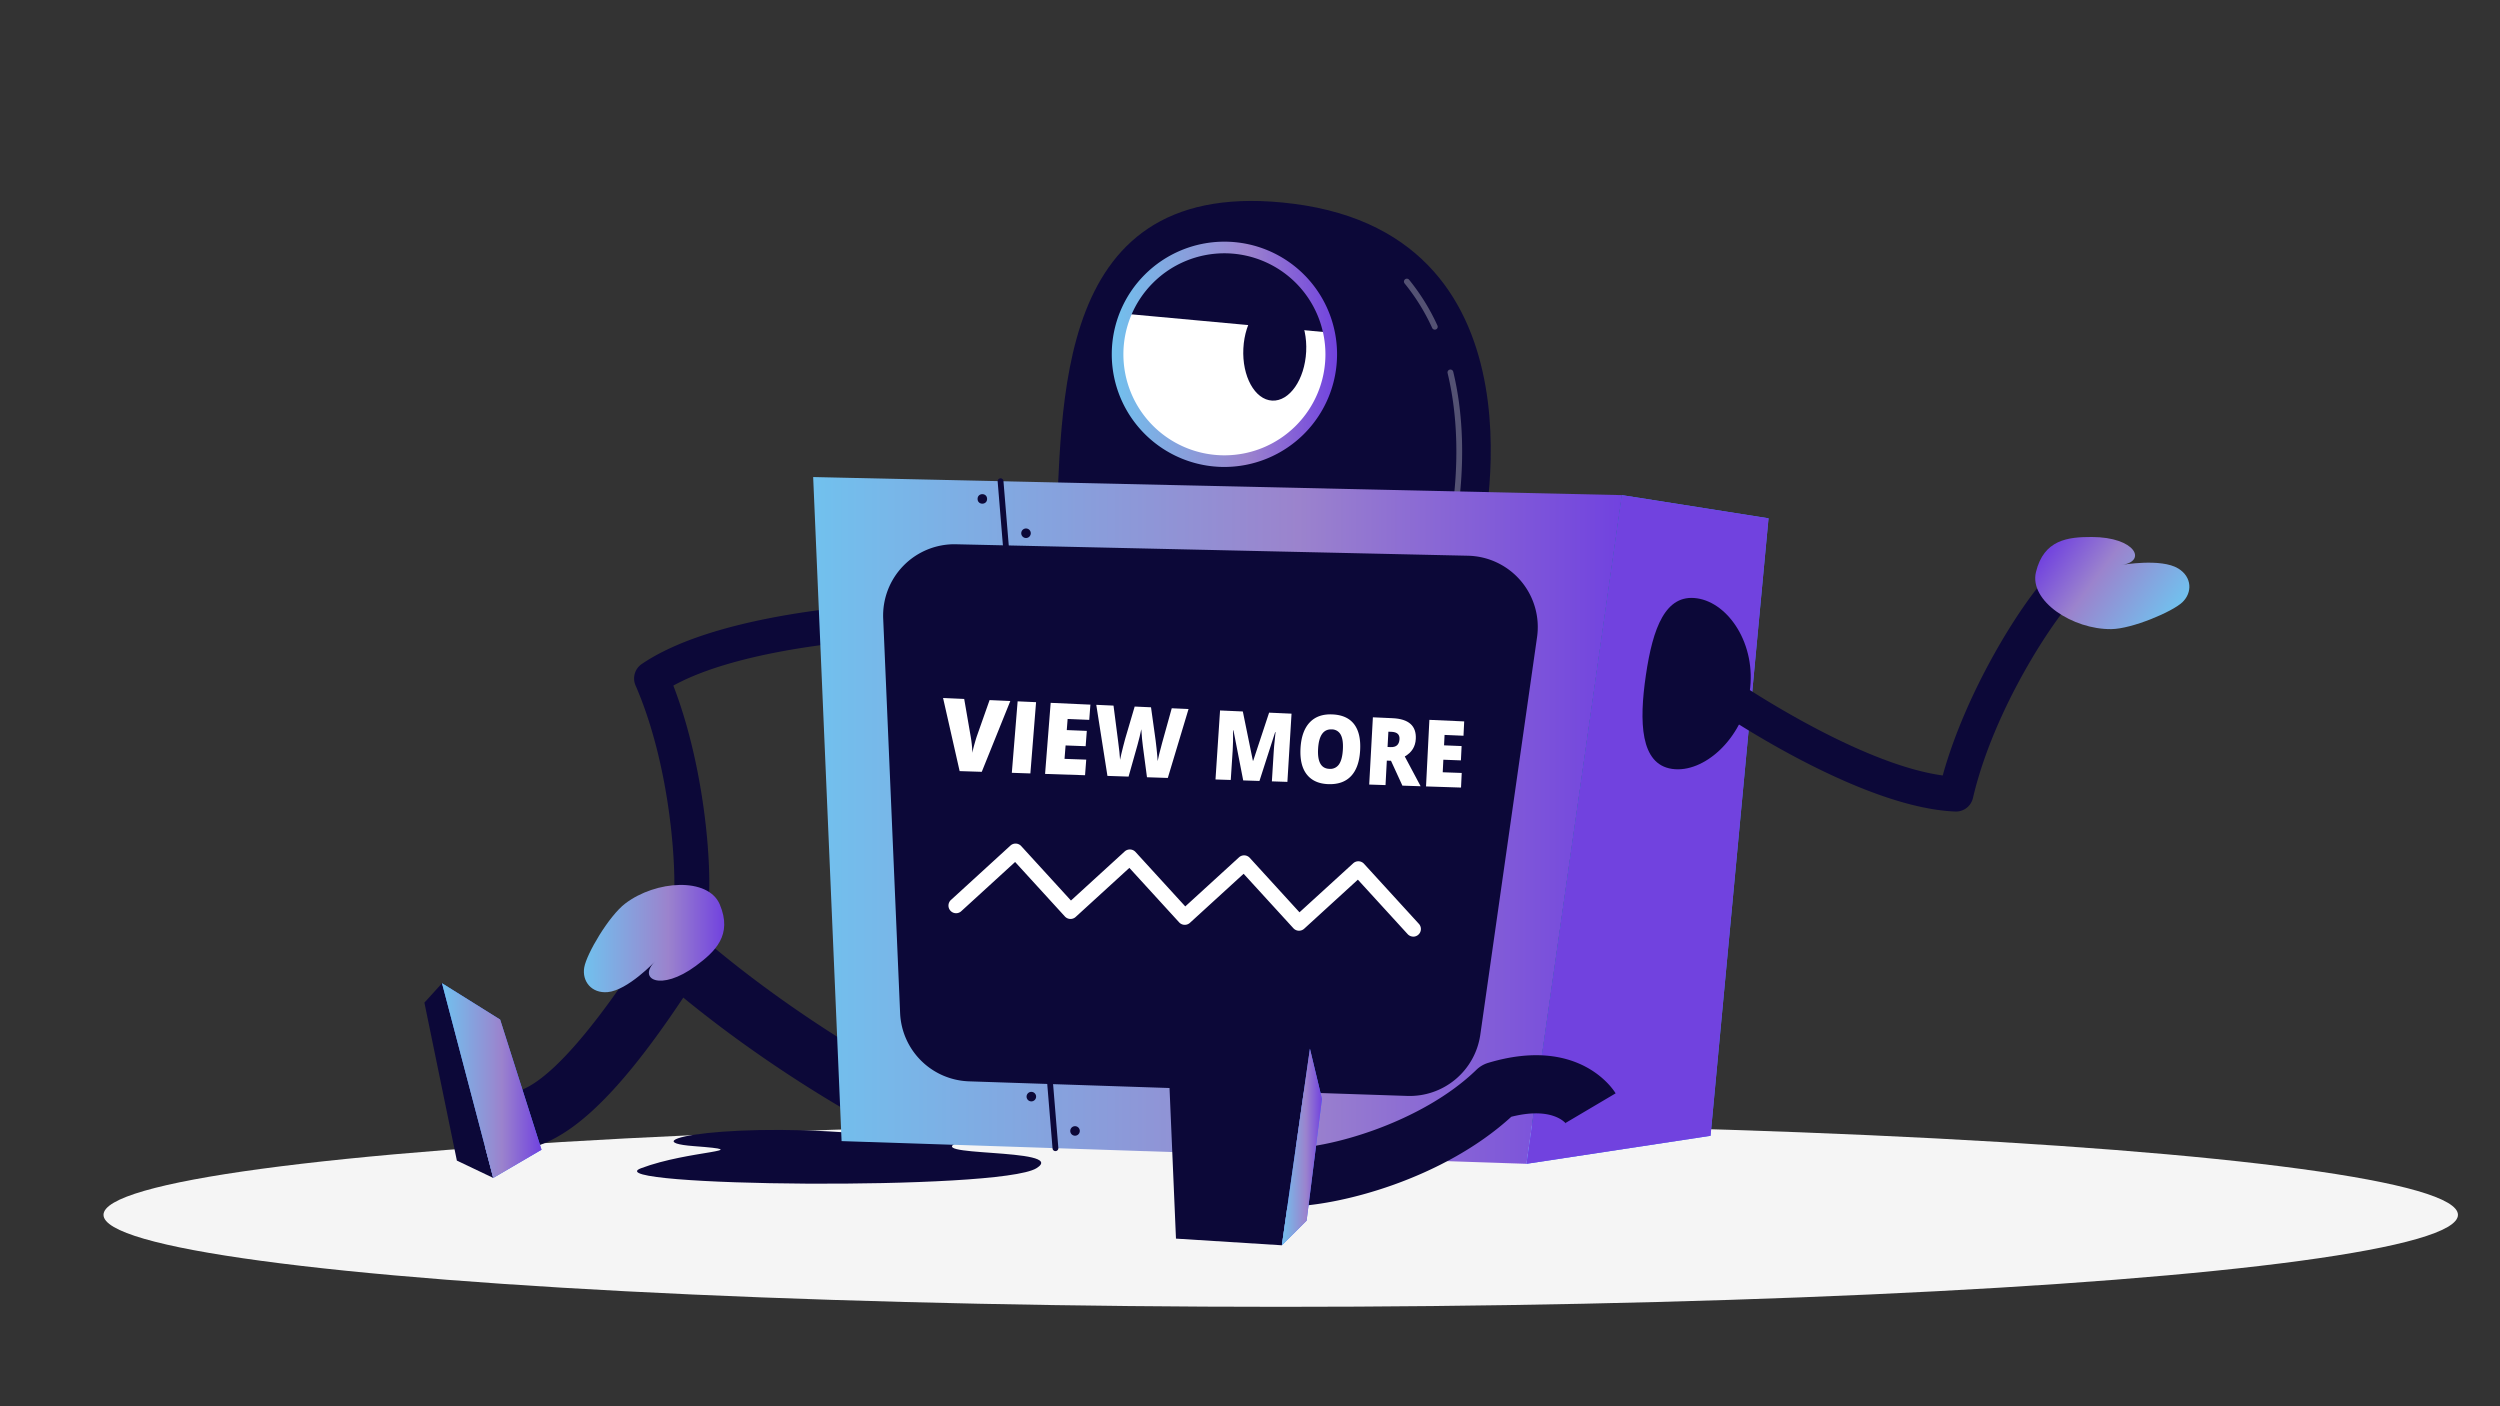 <svg xmlns="http://www.w3.org/2000/svg" xmlns:xlink="http://www.w3.org/1999/xlink" viewBox="0 0 1920 1080">
  <rect x="0" y="0" width="1920" height="1080" fill="#333333" stroke="none"/>
  <defs>
    <style>
      .cls-1 {
        fill: #f5f5f5;
      }

      .cls-2 {
        fill: #0c0838;
      }

      .cls-3, .cls-5 {
        fill: #fff;
      }

      .cls-4 {
        fill: url(#linear-gradient);
      }

      .cls-5 {
        opacity: 0.3;
      }

      .cls-6 {
        fill: url(#linear-gradient-2);
      }

      .cls-7 {
        fill: url(#linear-gradient-3);
      }

      .cls-8 {
        fill: #407bff;
      }

      .cls-9 {
        fill: #7142df;
      }

      .cls-10 {
        fill: url(#linear-gradient-4);
      }

      .cls-11 {
        fill: url(#linear-gradient-5);
      }

      .cls-12 {
        fill: url(#linear-gradient-6);
      }
    </style>
    <linearGradient id="linear-gradient" x1="853.84" y1="272.11" x2="1026.86" y2="272.11" gradientUnits="userSpaceOnUse">
      <stop offset="0" stop-color="#71c1ee"/>
      <stop offset="0.6" stop-color="#9b83cd"/>
      <stop offset="1" stop-color="#7142df"/>
    </linearGradient>
    <linearGradient id="linear-gradient-2" x1="448.42" y1="720.83" x2="556.21" y2="720.83" xlink:href="#linear-gradient"/>
    <linearGradient id="linear-gradient-3" x1="624.51" y1="630.09" x2="1245.65" y2="630.09" xlink:href="#linear-gradient"/>
    <linearGradient id="linear-gradient-4" x1="339.47" y1="829.89" x2="415.89" y2="829.89" xlink:href="#linear-gradient"/>
    <linearGradient id="linear-gradient-5" x1="984.47" y1="880.9" x2="1015.26" y2="880.9" xlink:href="#linear-gradient"/>
    <linearGradient id="linear-gradient-6" x1="1945.26" y1="679.81" x2="2053.05" y2="679.81" gradientTransform="translate(2818.99 2186.36) rotate(-143.39)" xlink:href="#linear-gradient"/>
  </defs>
  <g id="Robot_Parts" data-name="Robot Parts">
    <ellipse id="_Path_" data-name="&lt;Path&gt;" class="cls-1" cx="983.6" cy="933" rx="904.11" ry="70.64"/>
    <g>
      <g>
        <path class="cls-2" d="M810.59,414.28c6.2-100-5.21-281.86,182.82-257.79,201.53,25.79,143.87,261.45,143.87,261.45Z"/>
        <g>
          <circle class="cls-3" cx="940.35" cy="272.11" r="82.05"/>
          <path class="cls-2" d="M951.13,190.19c-38.87-6.64-80.42,22-84.51,51l154.07,14.17C1015.26,222.31,982,195.46,951.13,190.19Z"/>
          <path class="cls-2" d="M1003.14,270.07c-1.1,21.45-12.79,38.28-26.11,37.6S953.8,289,954.9,267.59,967.7,229.31,981,230,1004.24,248.62,1003.14,270.07Z"/>
          <path class="cls-4" d="M940.35,358.62a86.51,86.51,0,1,1,86.51-86.51A86.61,86.61,0,0,1,940.35,358.62Zm0-164.09a77.58,77.58,0,1,0,77.58,77.58A77.66,77.66,0,0,0,940.35,194.53Z"/>
        </g>
        <path class="cls-5" d="M1114.36,411.76a2.39,2.39,0,0,1-.53-.06,2.25,2.25,0,0,1-1.65-2.69c.15-.61,14.38-61.15-.4-122.36a2.23,2.23,0,1,1,4.34-1c15,62.29.55,123.84.41,124.45A2.23,2.23,0,0,1,1114.36,411.76Z"/>
        <path class="cls-5" d="M1101.91,253.17a2.24,2.24,0,0,1-2-1.3,157.65,157.65,0,0,0-21.17-34.19,2.23,2.23,0,0,1,3.46-2.83A162,162,0,0,1,1103.94,250a2.23,2.23,0,0,1-1.1,3A2.36,2.36,0,0,1,1101.91,253.17Z"/>
        <path class="cls-2" d="M392.14,883.45l-1.66,0a22.33,22.33,0,0,1,1.22-44.64h.43c12.9,0,43.93-15.67,108.85-118a22.34,22.34,0,0,1,33.53-4.87c80.1,69.85,165,113.33,165.84,113.76a22.32,22.32,0,0,1-20.2,39.81c-3.37-1.71-77.58-39.65-155.38-103.35C470.36,847.94,430,883.45,392.14,883.45Z"/>
        <path class="cls-2" d="M530.27,711.91a13.62,13.62,0,0,1-1.91-.13A13.39,13.39,0,0,1,517,696.62c3.17-22.22-.76-105.49-28.91-170.23A13.41,13.41,0,0,1,492.82,510c61.16-41.68,191.44-46.66,197-46.85a13.39,13.39,0,0,1,.94,26.77c-1.21,0-115.11,4.41-173.64,36.62C542,591,547.66,671.34,543.51,700.41A13.4,13.4,0,0,1,530.27,711.91Z"/>
        <path class="cls-6" d="M552.77,694.57c-8.91-21-49.06-18.63-72.64-.62-12.6,9.63-29.65,38.58-31.44,49.08s5.48,20,18,18.92c15.39-1.33,36.53-23.7,36.53-23.7-14.06,13.79,4.08,23.51,31.15,3.58C549.35,730.76,562.75,718.1,552.77,694.57Z"/>
        <path class="cls-2" d="M739.48,876c2.95-.94,2-3.78-1.32-3.78H677.71c-115.12-12.19-195.54,4.15-144.87,8s-3.57,3-40.57,17,275.28,17.53,303.68,0C822.15,881.09,698.69,889.06,739.48,876Z"/>
        <polygon class="cls-7" points="1172.33 893.81 646.34 876.37 624.51 366.37 1245.65 380.26 1172.33 893.81"/>
        <path class="cls-2" d="M810.59,884.05a2.24,2.24,0,0,1-2.23-2L766.2,369.77a2.23,2.23,0,1,1,4.45-.37l42.16,512.23a2.23,2.23,0,0,1-2,2.41Z"/>
        <g>
          <polygon class="cls-8" points="1172.33 893.81 1313.7 872.29 1358.23 398.06 1245.65 380.26 1172.33 893.81"/>
          <polygon class="cls-9" points="1172.33 893.81 1313.7 872.29 1358.23 398.06 1245.65 380.26 1172.33 893.81"/>
        </g>
        <path class="cls-2" d="M691.29,778.07l-13-303A54.77,54.77,0,0,1,734.28,418l393.18,8.8a54.77,54.77,0,0,1,53,62.5l-43.59,305.37a54.78,54.78,0,0,1-56.05,47L744.21,830.47A54.78,54.78,0,0,1,691.29,778.07Z"/>
        <path class="cls-3" d="M1085.4,719.32a5.86,5.86,0,0,1-4.33-1.91l-38.23-41.83-41.24,37.68a5.86,5.86,0,0,1-8.28-.37L955.1,671.06l-41.24,37.68a5.87,5.87,0,0,1-8.28-.37l-38.23-41.84-41.24,37.69a5.86,5.86,0,0,1-8.28-.37L779.61,662,738.36,699.7a5.86,5.86,0,1,1-7.9-8.65L776,649.41a5.85,5.85,0,0,1,8.28.37l38.22,41.83,41.24-37.68A5.93,5.93,0,0,1,868,652.4a5.85,5.85,0,0,1,4.06,1.9l38.23,41.83,41.24-37.68a5.85,5.85,0,0,1,8.28.37L998,700.65,1039.26,663a5.85,5.85,0,0,1,8.28.37l42.18,46.16a5.87,5.87,0,0,1-4.32,9.82Z"/>
        <g>
          <polygon class="cls-2" points="378.81 904.65 350.87 891.33 325.94 770.02 339.47 755.13 378.81 904.65"/>
          <g>
            <polygon class="cls-8" points="378.81 904.65 415.89 882.99 384.11 783.05 339.47 755.13 378.81 904.65"/>
            <polygon class="cls-10" points="378.81 904.65 415.89 882.99 384.11 783.05 339.47 755.13 378.81 904.65"/>
          </g>
        </g>
        <path class="cls-2" d="M986.94,926.7c-1.05,0-2.08,0-3.08,0A22.32,22.32,0,1,1,985.08,882c34.39,1.12,107.19-20,148.77-60.37a22.25,22.25,0,0,1,9.14-5.37c70.49-21.15,96.73,21.59,97.81,23.42l-38.43,22.73a5,5,0,0,0,.51.81c-.42-.59-10.41-13.57-42.2-5.54C1108.5,905.35,1028.4,926.7,986.94,926.7Z"/>
        <g>
          <polygon class="cls-2" points="984.47 956.38 903.15 951.26 896.73 801.34 1006.02 805.42 984.47 956.38"/>
          <g>
            <polygon class="cls-8" points="984.47 956.38 1003.48 937.46 1015.26 843.98 1006.02 805.42 984.47 956.38"/>
            <polygon class="cls-11" points="984.47 956.38 1003.48 937.46 1015.26 843.98 1006.02 805.42 984.47 956.38"/>
          </g>
        </g>
        <path class="cls-2" d="M1343.75,531.24c-5.31,36.18-35.27,62.85-59.64,59.27s-25.38-35.89-20.06-72.07,15-62.51,39.32-58.93S1349.07,495.07,1343.75,531.24Z"/>
        <circle class="cls-2" cx="754.43" cy="383.17" r="3.66"/>
        <path class="cls-2" d="M791.64,409.53a3.66,3.66,0,1,1-3.66-3.66A3.66,3.66,0,0,1,791.64,409.53Z"/>
        <path class="cls-2" d="M795.73,842.21a3.66,3.66,0,1,1-3.66-3.66A3.66,3.66,0,0,1,795.73,842.21Z"/>
        <path class="cls-2" d="M829.28,868.57a3.66,3.66,0,1,1-3.66-3.66A3.66,3.66,0,0,1,829.28,868.57Z"/>
      </g>
      <g>
        <path class="cls-3" d="M760,537.67l15.92.71L754,592.76l-17-.55-12.72-56.15,16.23.73,4.88,28.28a87,87,0,0,1,1.38,13.11c.32-1.76.84-4,1.58-6.59s1.35-4.69,1.87-6.19Z"/>
        <path class="cls-3" d="M777.08,593.52l4.46-54.89,14.16.64L791.33,594Z"/>
        <path class="cls-3" d="M833.32,595.37l-30.7-1,4.3-54.59,30.51,1.38-.89,11.7-16.6-.7-.66,8.54,15.39.62-.89,11.76-15.41-.58-.8,10.3,16.66.59Z"/>
        <path class="cls-3" d="M896.88,597.46l-16-.53-3.13-23.63q-.24-1.49-.67-5.89t-.56-7.35c-.29,1.59-.73,3.55-1.32,5.9s-1.14,4.5-1.69,6.47-2.8,10-6.77,24l-16.23-.54-8.57-54.58,13.24.59,3.51,27.22q1.22,9,1.52,14.4.74-3.76,2.36-10.17t2.94-10.61l5.92-20.11,12.55.57,2.84,20.4q.75,4.92,1.43,11.34t.83,9.61q.73-4.07,3.43-14l7.39-26.6,12.9.58Z"/>
        <path class="cls-3" d="M954.78,599.36l-7.49-38.49H947q.07,9.74-.28,15.14l-1.5,23-11.72-.38,3.5-53,17.49.78,7.72,37.83h.26l12.2-36.92,17.23.77-3.18,52.39-11.92-.39,1.43-23.1c.07-1.2.17-2.52.29-4s.5-5,1.11-10.72h-.3l-12.07,37.5Z"/>
        <path class="cls-3" d="M1044.58,576.25q-.72,13.07-6.89,19.7t-17.42,6.27q-11.12-.36-16.68-7.48t-4.77-20.34q.78-13,7.1-19.64t17.5-6.08q11.17.51,16.53,7.5T1044.58,576.25ZM1012.3,575q-.88,15.13,8.65,15.48a8.08,8.08,0,0,0,7.37-3.41q2.54-3.59,3-11.33t-1.7-11.57a7.7,7.7,0,0,0-6.83-4Q1013.21,559.76,1012.3,575Z"/>
        <path class="cls-3" d="M1065.08,584.15l-1,18.8-12.53-.41,2.82-51.65,15.1.68q18.66.84,17.86,15.92-.45,8.89-8.46,13.47l12.18,22.87-14-.46-8.77-19.1Zm.56-10.47,2.33.1c4.35.17,6.62-1.89,6.85-6.17q.27-5.29-6.1-5.57l-2.45-.1Z"/>
        <path class="cls-3" d="M1122.07,604.85l-26.88-.88,2.58-51.13,26.73,1.2-.53,11-14.54-.62-.39,8,13.48.55-.53,11-13.49-.51-.48,9.64,14.59.52Z"/>
      </g>
      <path class="cls-2" d="M1592,438.84a13.12,13.12,0,0,1,1.45,1.25,13.38,13.38,0,0,1,.09,18.94c-15.8,16-62.31,85.13-78.33,153.89a13.39,13.39,0,0,1-13.59,10.34c-74-3-181.5-76.72-186.05-79.86a13.39,13.39,0,0,1,15.22-22c1,.68,95,65.11,161.22,74.16,18.44-66.62,61.83-134.49,82.5-155.35A13.4,13.4,0,0,1,1592,438.84Z"/>
      <path class="cls-12" d="M1563.62,439.34c-5.38,22.18,28.27,44.21,57.94,43.82,15.85-.21,46.81-13.28,54.51-20.64s7.53-19.32-3.13-25.9c-13.15-8.11-43.46-2.76-43.46-2.76,19.51-2.68,10.75-21.31-22.87-21.45C1588,412.33,1569.65,414.5,1563.62,439.34Z"/>
    </g>
  </g>
</svg>
